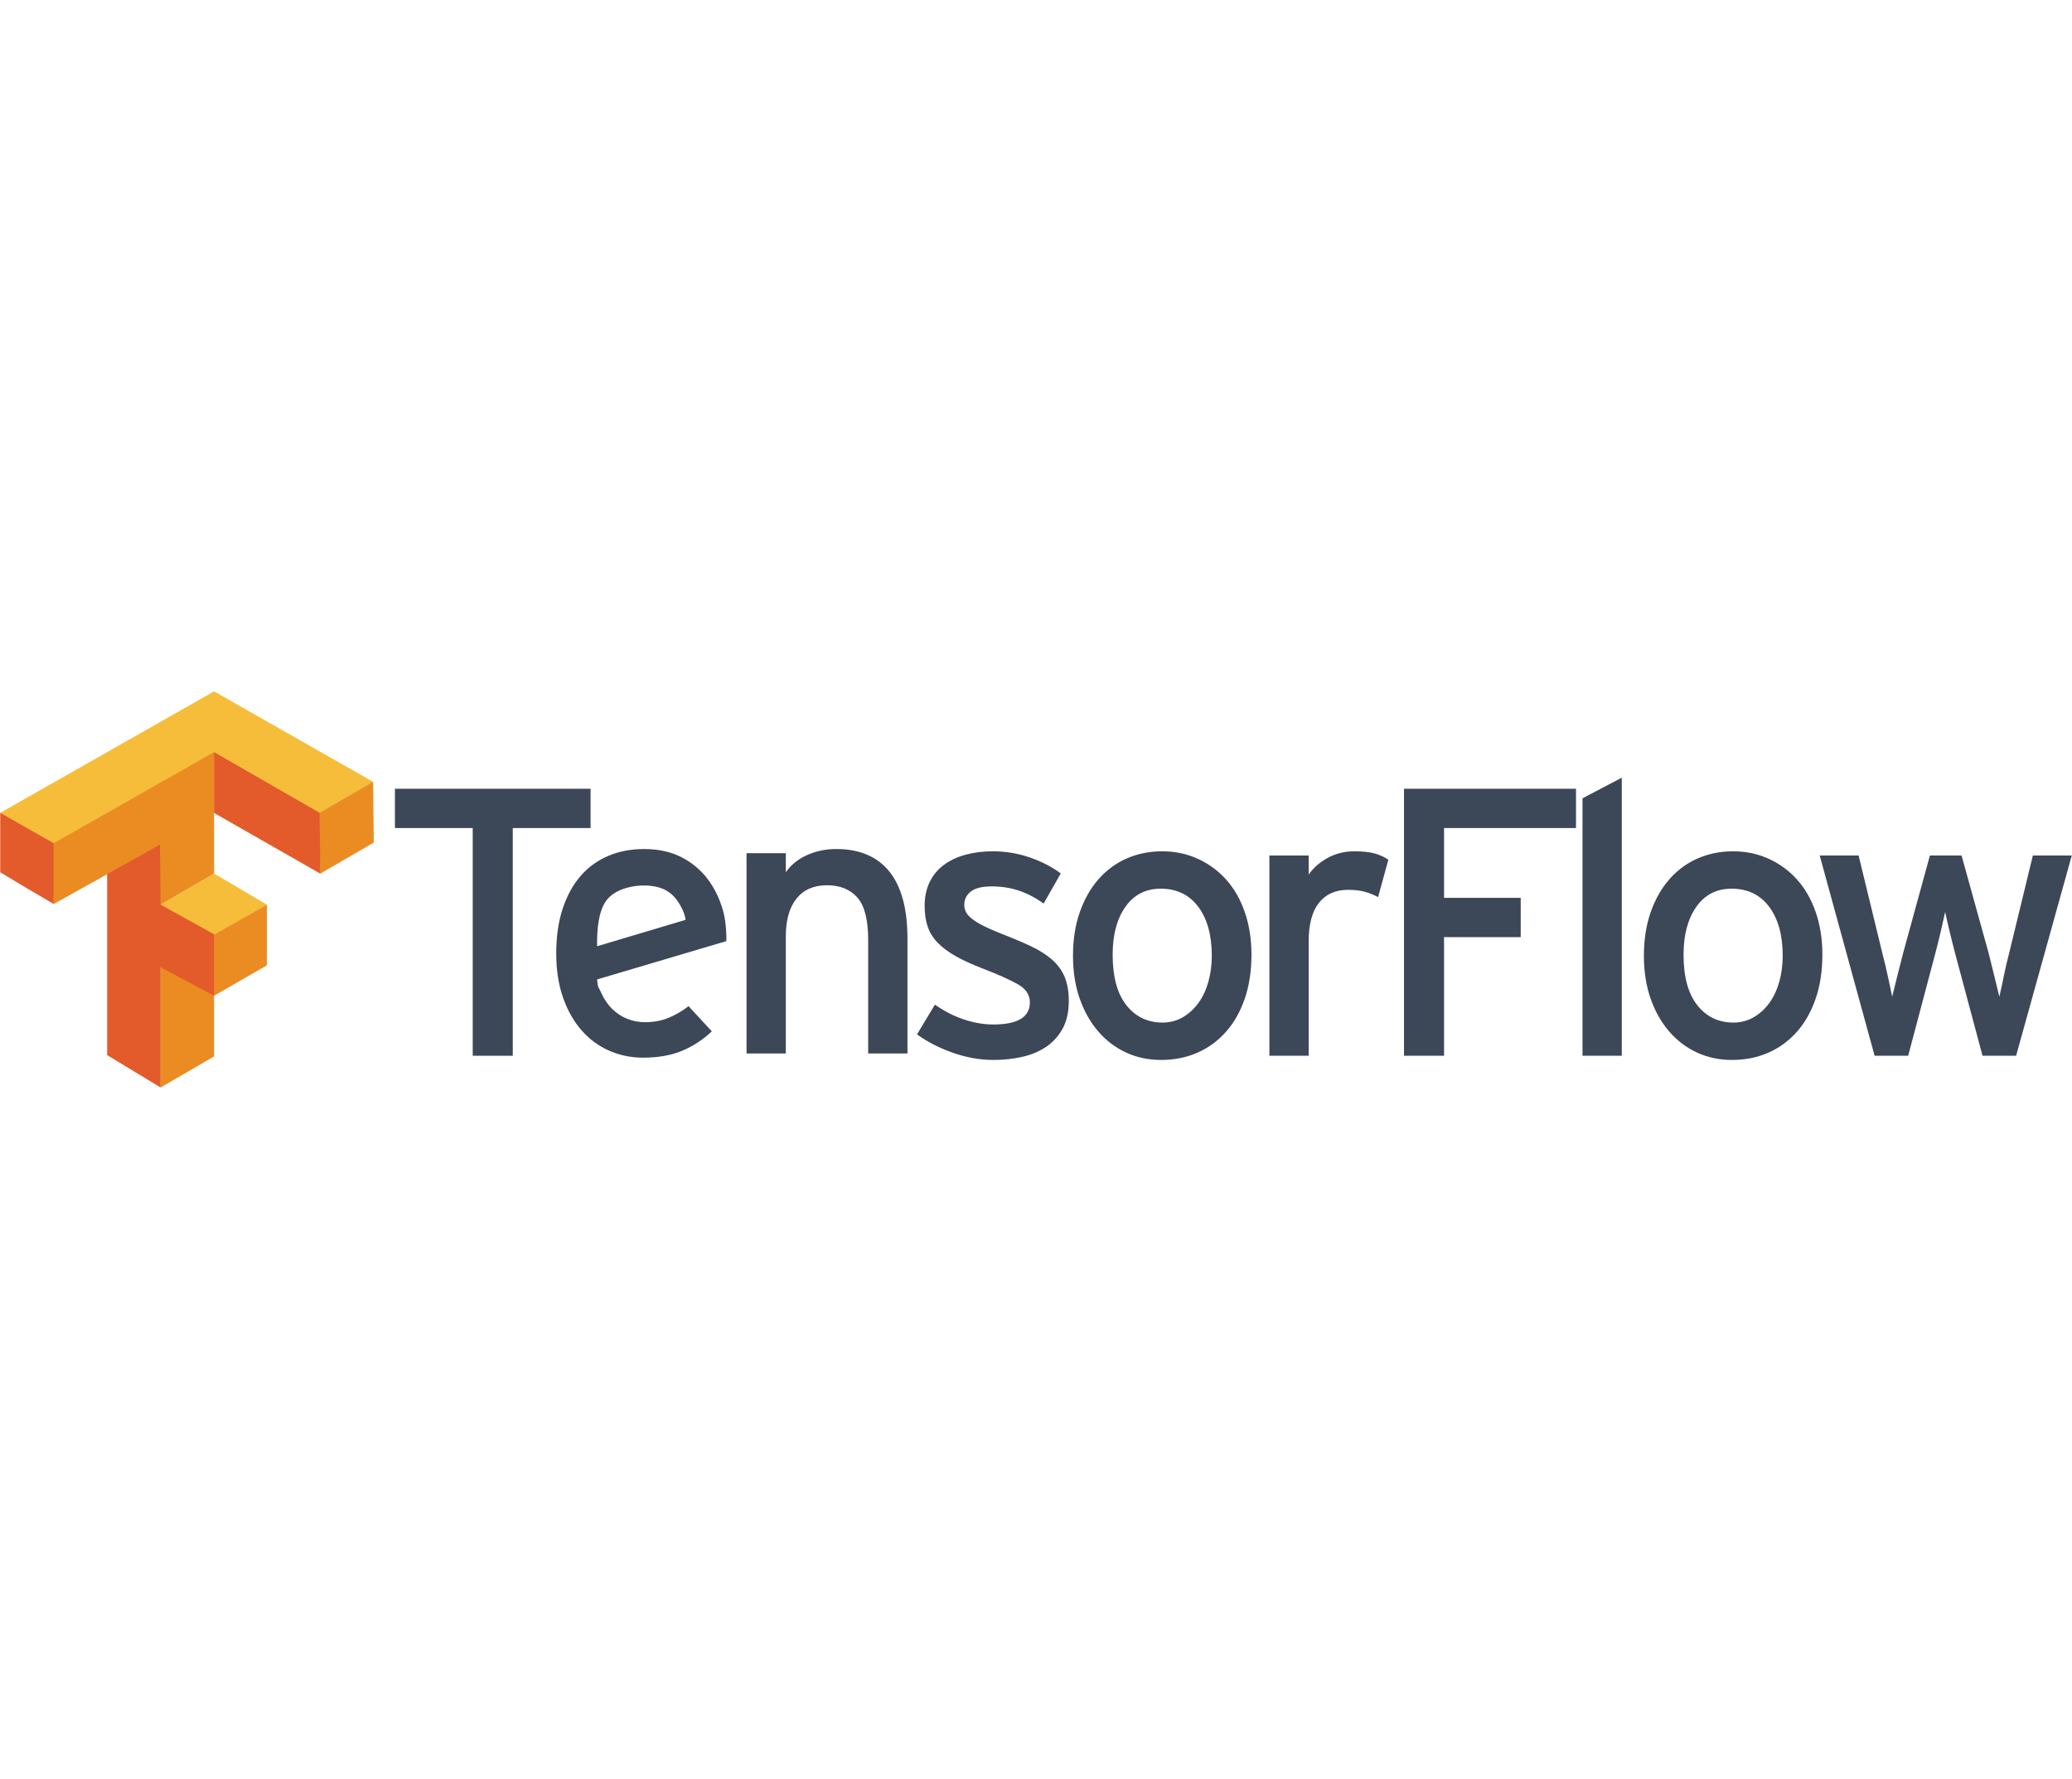 <?xml version="1.0" encoding="utf-8"?>
<!-- Generator: Adobe Illustrator 16.0.0, SVG Export Plug-In . SVG Version: 6.00 Build 0)  -->
<!DOCTYPE svg PUBLIC "-//W3C//DTD SVG 1.1//EN" "http://www.w3.org/Graphics/SVG/1.1/DTD/svg11.dtd">
<svg version="1.1" id="Layer_1" xmlns="http://www.w3.org/2000/svg" xmlns:xlink="http://www.w3.org/1999/xlink" x="0px" y="0px"
	 width="120px" height="103px" viewBox="0 0 1861 356" enable-background="new 0 0 1861 356" xml:space="preserve">
<g>
	<g>
		<path fill="#F6BD3A" d="M144.25,191.637l48.016-27.866l47.419,27.866l-47.419,27.268l-48.016-26.676V191.637z"/>
		<path fill="#F6BD3A" d="M0.199,109.236L192.266,0.162l142.862,81.214l-47.423,82.396l-95.439-54.535L48.214,191.039L0.199,109.236
			z"/>
		<path fill="#EB8C23" d="M144.25,300.711v-54.539l47.419-27.268l48.016-27.268v54.535l-47.419,27.271v54.535l-48.016,27.859
			V300.711L144.25,300.711z M144.25,191.637l-48.02-27.268l-48.016,26.67v-54.536l144.051-81.807v109.074L144.25,191.637z
			 M287.112,136.503v-27.268l48.016-27.86l0.593,54.536l-48.016,27.859L287.112,136.503z"/>
		<path fill="#E35A2B" d="M96.23,326.789v-162.42l47.427-26.676l0.593,53.944l48.016,26.674v55.133l-48.016-25.494v107.889
			L96.23,326.789L96.23,326.789z M23.91,176.815L0.199,162.586v-53.351l48.016,27.268v54.536L23.91,176.815L23.91,176.815z
			 M192.266,109.236V54.697l94.846,54.539l0.593,54.535L192.266,109.236L192.266,109.236z"/>
	</g>
	<path fill="#3C4758" d="M460.559,122.873v204.479H424.59V122.873h-69.871V87.591h175.71v35.281H460.559L460.559,122.873z"/>
	<path fill="#3C4758" d="M649.444,197.201c3.083,10.965,3.145,25.391,2.918,27.217l-116.084,34.418
		c0.914,8.672,0.65,5.156,3.388,11.322c2.741,6.166,6.169,11.244,10.277,15.236c4.112,4.002,8.672,6.973,13.702,8.908
		c5.021,1.945,10.368,2.93,15.755,2.918c7.532,0,14.443-1.26,20.724-3.771c6.281-2.51,12.385-6.053,18.324-10.613l20.892,22.6
		c-7.993,7.541-16.896,13.363-26.716,17.473c-9.821,4.107-21.576,6.16-35.281,6.16c-10.504,0-20.493-2.053-29.968-6.16
		c-9.479-4.109-17.756-10.162-24.831-18.156c-7.083-7.988-12.681-17.809-16.785-29.457c-4.112-11.645-6.166-24.889-6.166-39.73
		c0-15.303,1.938-28.773,5.824-40.418c3.881-11.643,9.248-21.407,16.097-29.284c6.849-7.878,15.125-13.875,24.831-17.982
		c9.709-4.112,20.382-6.166,32.026-6.166c12.788,0,23.917,2.396,33.396,7.194c9.475,4.791,17.356,11.303,23.633,19.521
		C641.681,176.65,646.365,186.244,649.444,197.201L649.444,197.201z M615.714,205.334c-0.457-6.17-4.717-13.715-8.228-18.406
		c-3.223-4.311-7.845-7.787-12.846-9.763c-5.252-2.074-12.385-2.959-18.666-2.68c-11.784,0.511-24.884,4.585-31.499,13.677
		c-6.619,9.092-8.438,24.383-8.199,40.875L615.714,205.334z M779.773,325.307V223.574c0-18.27-3.252-31.053-9.759-38.363
		c-6.511-7.301-15.587-10.96-27.235-10.96c-11.874,0-21.003,3.996-27.403,11.99c-6.388,7.988-9.586,19.291-9.586,33.914v105.148
		h-35.277V145.481h35.277v17.126c4.569-6.623,10.903-11.764,19.007-15.414c8.108-3.651,16.842-5.479,26.206-5.479
		c21.003,0,36.936,6.738,47.781,20.209c10.841,13.472,16.271,33.565,16.271,60.286v103.094h-35.281V325.307z M959.949,278.031
		c0,10.047-1.885,18.439-5.652,25.178c-3.766,6.734-8.732,12.154-14.895,16.27c-6.17,4.107-13.306,7.076-21.411,8.902
		c-8.104,1.824-16.616,2.738-25.518,2.738c-12.327,0-24.601-2.166-36.825-6.508c-12.212-4.338-22.884-9.816-32.021-16.443
		l16.097-26.715c8.45,5.943,17.188,10.393,26.206,13.363c9.018,2.967,17.756,4.449,26.202,4.449
		c21.921,0,32.877-6.623,32.877-19.867c0-6.85-3.708-12.33-11.129-16.439c-7.421-4.107-17.641-8.68-30.651-13.701
		c-9.594-3.654-17.756-7.363-24.493-11.129c-6.738-3.77-12.216-7.82-16.439-12.162c-4.227-4.338-7.252-9.191-9.08-14.559
		c-1.823-5.367-2.737-11.586-2.737-18.66c0-7.994,1.481-15.073,4.453-21.243c2.906-6.088,7.252-11.381,12.673-15.41
		c5.474-4.111,11.985-7.19,19.521-9.248c7.532-2.058,15.755-3.083,24.662-3.083c11.414,0,22.436,1.827,33.051,5.479
		c10.614,3.654,19.921,8.454,27.917,14.385l-15.414,27.062c-7.305-5.252-14.726-9.133-22.262-11.648
		c-7.536-2.506-15.641-3.766-24.321-3.766s-14.961,1.54-18.838,4.622c-3.881,3.088-5.824,7.027-5.824,11.818
		c0,2.283,0.457,4.395,1.371,6.338c0.914,1.938,2.625,3.939,5.136,5.992c2.511,2.059,5.882,4.17,10.109,6.338
		c4.223,2.17,9.759,4.627,16.607,7.363c10.051,3.883,18.838,7.59,26.378,11.135c7.532,3.539,13.87,7.531,19.01,11.984
		c5.137,4.453,8.961,9.648,11.473,15.588c2.51,5.93,3.77,13.129,3.77,21.574v0.004H959.949z M1124.02,236.59
		c0,14.842-2.055,28.135-6.162,39.898c-4.115,11.76-9.82,21.691-17.129,29.799c-7.307,8.109-15.867,14.273-25.688,18.498
		c-9.82,4.227-20.551,6.334-32.195,6.334c-11.416,0-21.924-2.227-31.51-6.68c-9.59-4.455-17.926-10.785-25.008-19.008
		c-7.076-8.225-12.611-18.041-16.607-29.457c-3.998-11.418-5.994-24.205-5.994-38.365c0-14.611,2.055-27.74,6.162-39.385
		c4.111-11.646,9.764-21.521,16.953-29.629c7.195-8.104,15.645-14.273,25.35-18.497c9.701-4.223,20.266-6.334,31.68-6.334
		c11.418,0,22.041,2.227,31.857,6.68c9.713,4.376,18.402,10.734,25.514,18.666c7.195,7.989,12.789,17.751,16.785,29.285
		C1122.027,209.922,1124.02,222.656,1124.02,236.59L1124.02,236.59z M1088.4,237.609c0-18.492-4.053-33.164-12.158-44.01
		c-8.107-10.846-19.357-16.27-33.742-16.27c-13.471,0-24.031,5.424-31.68,16.27c-7.65,10.846-11.475,25.172-11.475,42.99
		c0,19.863,4.107,34.988,12.332,45.377c8.219,10.389,19.064,15.586,32.539,15.586c6.619,0,12.668-1.596,18.156-4.789
		c5.473-3.203,10.156-7.484,14.039-12.852c3.885-5.365,6.852-11.701,8.906-19.006C1087.371,253.596,1088.4,245.834,1088.4,237.609
		L1088.4,237.609z M1237.736,184.865c-3.807-2.025-7.828-3.635-11.984-4.795c-4.107-1.144-9.139-1.712-15.068-1.712
		c-11.191,0-19.867,3.882-26.033,11.648c-6.166,7.762-9.248,19.291-9.248,34.59v102.756h-35.281V147.535h35.281v17.126
		c4.107-5.943,9.762-10.903,16.953-14.903c7.195-3.997,15.24-5.993,24.148-5.993c7.305,0,13.307,0.63,17.977,1.885
		c4.686,1.252,8.85,3.137,12.51,5.651L1237.736,184.865L1237.736,184.865z"/>
	<path fill="#3C4758" d="M1296.992,122.873v62.68h68.852v35.273h-68.852v106.525h-35.963V87.591h154.48v35.281H1296.992z
		 M1421.354,327.352V96.156l35.281-18.501v249.697H1421.354L1421.354,327.352z M1636.795,236.59c0,14.838-2.059,28.135-6.17,39.898
		c-4.107,11.76-9.816,21.691-17.121,29.799c-7.307,8.109-15.871,14.273-25.691,18.498c-9.82,4.227-20.555,6.334-32.199,6.334
		c-11.412,0-21.916-2.227-31.512-6.68c-9.584-4.455-17.924-10.785-25.004-19.008c-7.078-8.225-12.613-18.041-16.607-29.457
		c-3.996-11.418-6-24.205-6-38.365c0-14.611,2.059-27.74,6.17-39.385c4.111-11.646,9.762-21.521,16.953-29.629
		c7.193-8.104,15.641-14.273,25.35-18.497c9.705-4.223,20.262-6.334,31.68-6.334s22.037,2.227,31.854,6.68
		c9.713,4.376,18.406,10.734,25.518,18.666c7.195,7.989,12.787,17.751,16.785,29.285c3.992,11.527,5.992,24.262,5.992,38.195
		H1636.795L1636.795,236.59z M1601.168,237.609c0-18.492-4.051-33.164-12.154-44.01c-8.107-10.846-19.354-16.27-33.742-16.27
		c-13.471,0-24.037,5.424-31.684,16.27s-11.475,25.172-11.475,42.99c0,19.863,4.111,34.988,12.334,45.377
		c8.217,10.389,19.066,15.586,32.541,15.586c6.619,0,12.672-1.596,18.15-4.789c5.482-3.203,10.162-7.484,14.043-12.852
		c3.883-5.365,6.85-11.701,8.908-19.006C1600.146,253.596,1601.168,245.834,1601.168,237.609L1601.168,237.609z M1810.789,327.352
		h-30.137l-24.32-90.762c-1.863-7.002-3.631-14.027-5.305-21.07c-1.717-7.189-3.029-12.961-3.939-17.295
		c-1.256,5.832-2.564,11.656-3.939,17.469c-1.662,7.107-3.436,14.184-5.309,21.234l-23.979,90.43h-30.141l-49.326-179.832h34.941
		l21.232,87.347c1.898,7.145,3.609,14.344,5.137,21.576c1.598,7.539,2.857,13.475,3.771,17.813l4.453-17.809
		c1.793-7.199,3.625-14.395,5.479-21.58l23.975-87.347h28.428l24.324,87.693c1.836,7.117,3.602,14.254,5.307,21.402
		c1.711,7.191,3.139,13.072,4.279,17.641c1.141-4.568,2.457-10.561,3.939-17.982c1.428-7.186,3.086-14.322,4.967-21.406
		l21.234-87.347h34.939L1810.789,327.352L1810.789,327.352z"/>
</g>
</svg>

